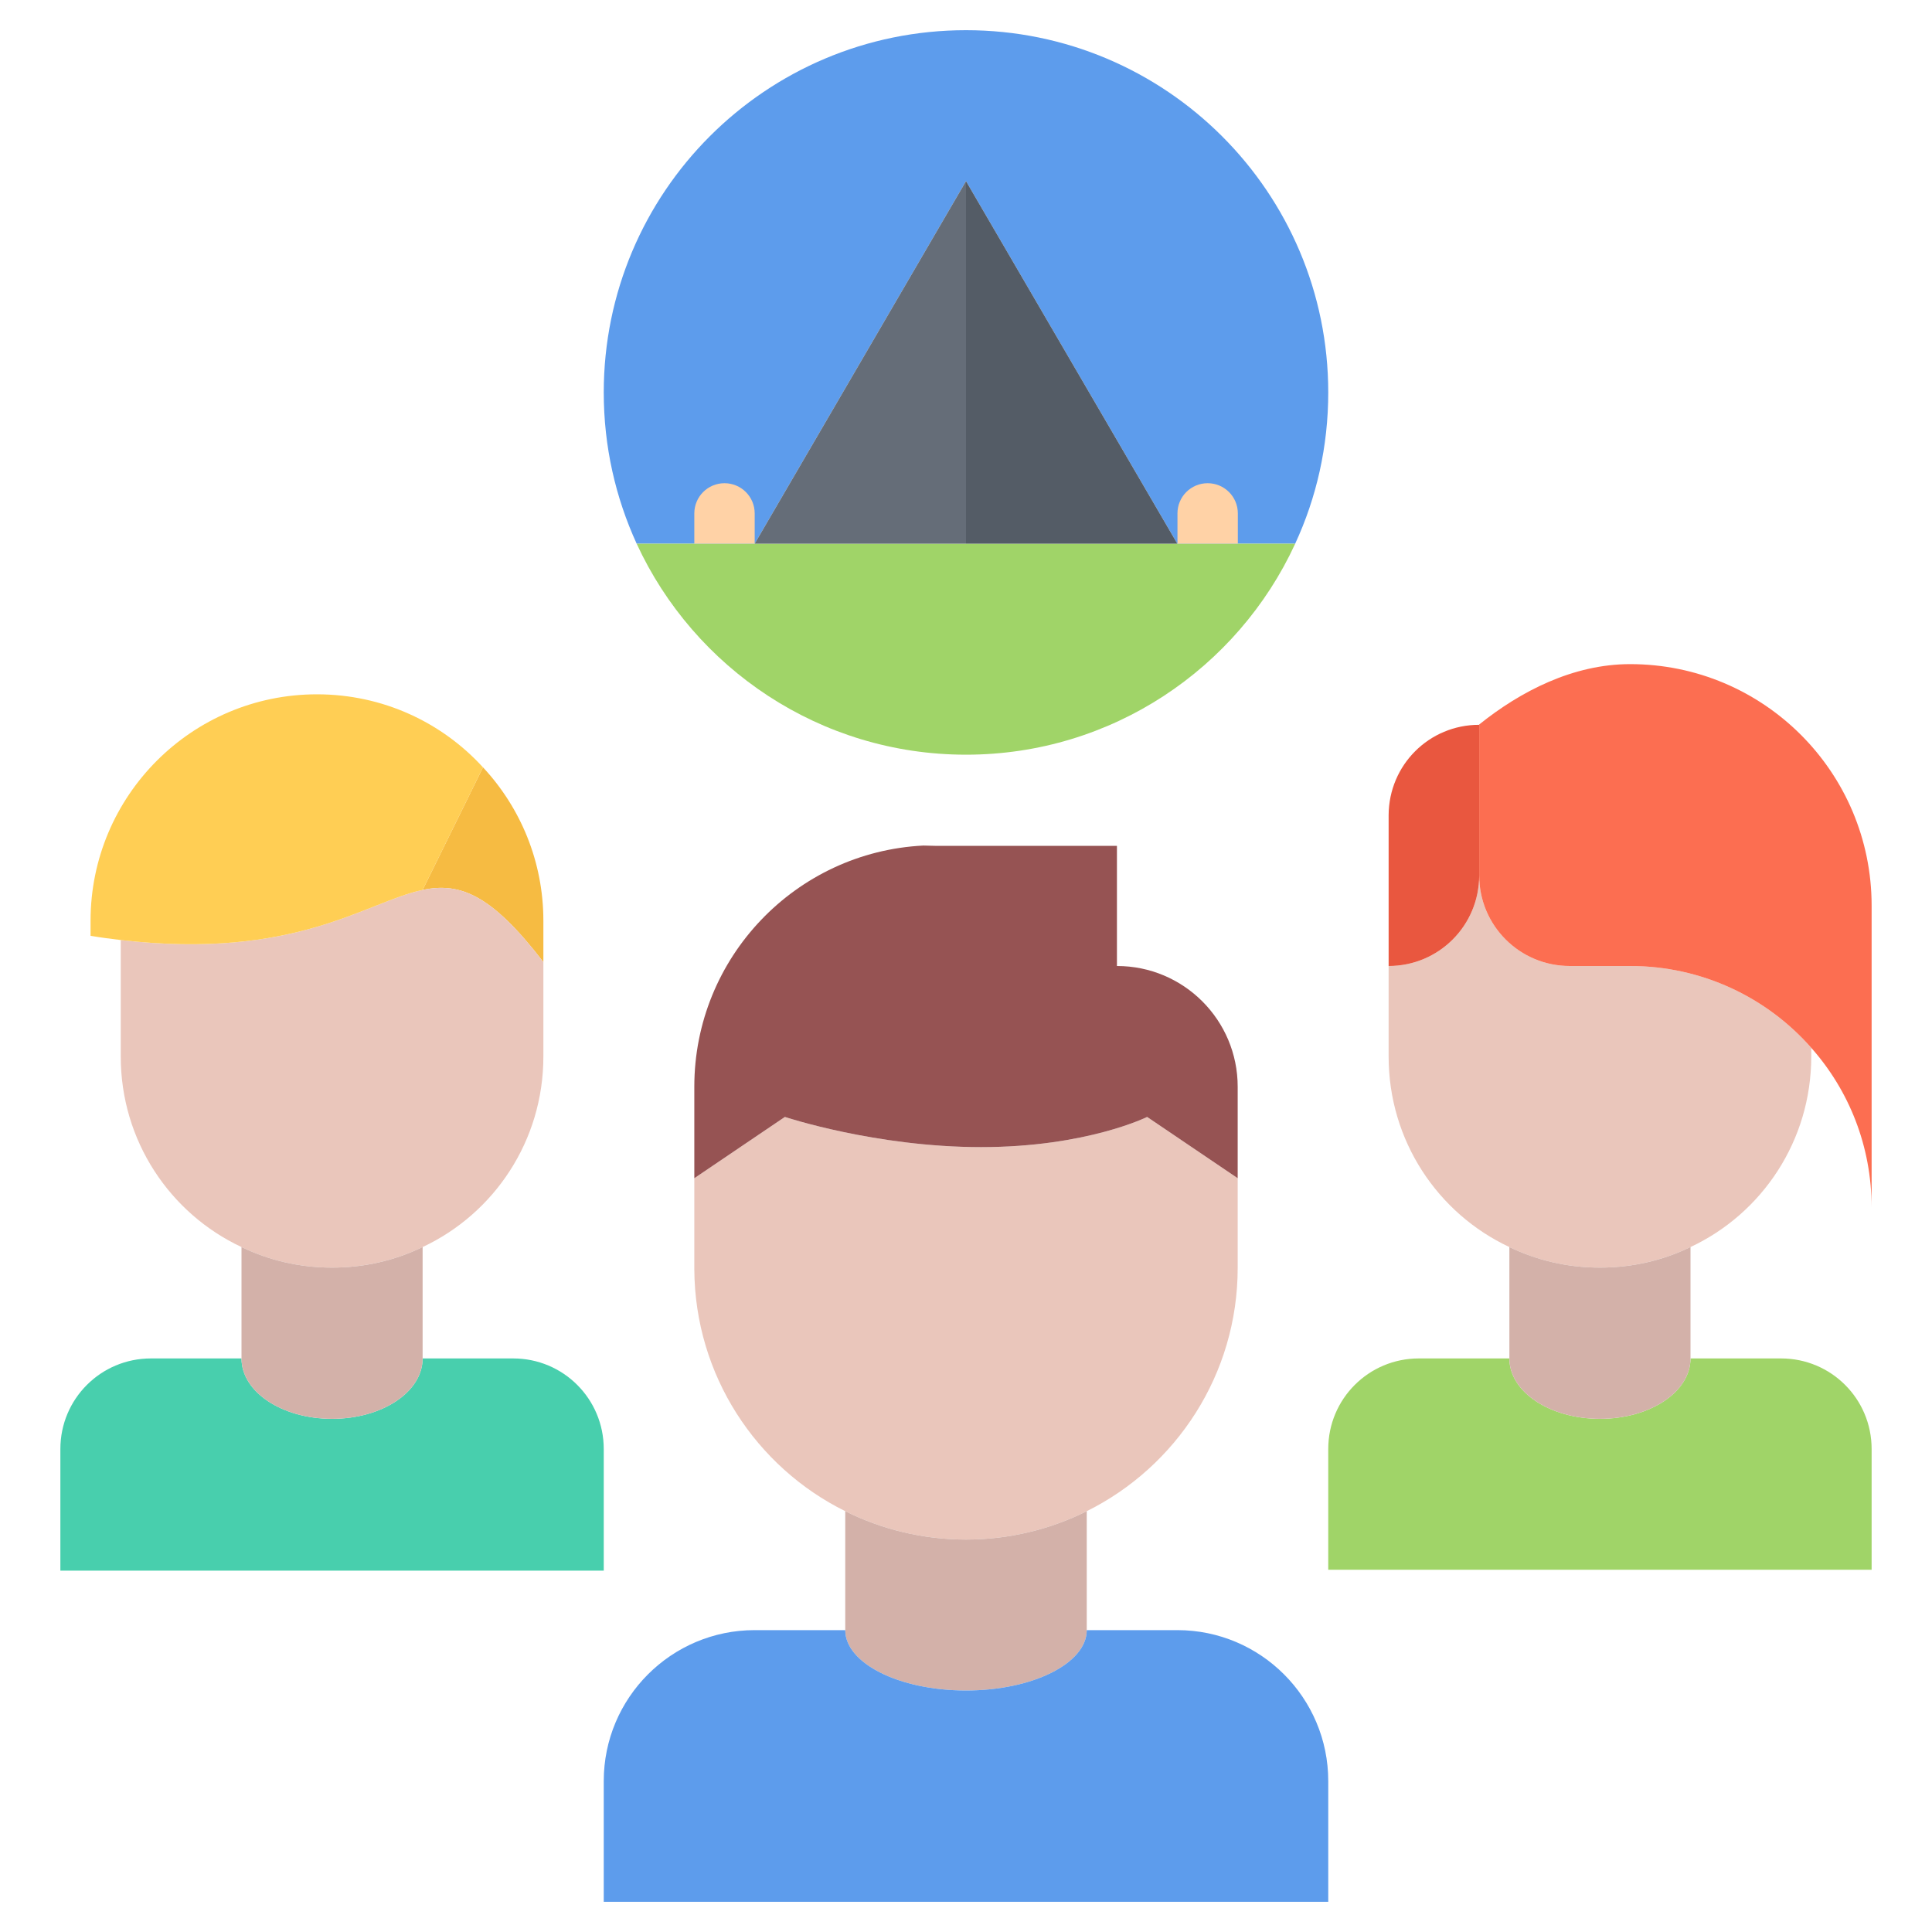 <svg id="icons" enable-background="new 0 0 64 64" height="512" viewBox="0 0 64 64" width="512" xmlns="http://www.w3.org/2000/svg"><g><g><g><path d="m41 39.03v2.97c0 3.53-2.04 6.59-5 8.06-1.2.6-2.57.94-4 .94s-2.8-.34-4-.94c-2.95-1.46-4.98-4.5-5-8.01v-.05-2.97l3-2.03s3.01 1 6.5 1 5.5-1 5.5-1z" fill="#eac6bb"/></g><g><path d="m36 50.07v3.93c0 1.1-1.79 2-4 2s-4-.9-4-2v-3.93-.01c1.2.6 2.57.94 4 .94s2.8-.34 4-.94z" fill="#d3b1a9"/></g><g><path d="m28 54c0 1.1 1.79 2 4 2s4-.9 4-2h3c2.76 0 5 2.24 5 5v4h-24v-4c0-2.76 2.24-5 5-5z" fill="#5d9cec"/></g><g><path d="m41 36v3.03l-3-2.03s-2.01 1-5.5 1-6.5-1-6.5-1l-3 2.03v-3.03c0-4.28 3.36-7.78 7.59-7.99l.41.01h6v3.98c2.21 0 4 1.79 4 4z" fill="#965353"/></g><g><path d="m50 45c0 1.11 1.34 2 3 2s3-.89 3-2h3c1.66 0 3 1.34 3 3v4h-18v-4c0-1.66 1.34-3 3-3z" fill="#a0d468"/></g><g><path d="m54 32c2.39 0 4.54 1.05 6 2.71v.29c0 2.79-1.63 5.2-4 6.31-.91.44-1.92.681-3 .681s-2.09-.24-3-.681c-2.37-1.109-4-3.52-4-6.31v-3c1.66 0 3-1.34 3-3 0 1.66 1.34 3 3 3z" fill="#eac6bb"/></g><g><path d="m56 41.32v3.68c0 1.11-1.34 2-3 2s-3-.89-3-2v-3.68-.01c.91.44 1.92.681 3 .681s2.09-.24 3-.681z" fill="#d3b1a9"/></g><g><path d="m62 30v10c0-2.03-.75-3.88-2-5.29-1.46-1.66-3.61-2.71-6-2.71h-2c-1.66 0-3-1.34-3-3v-4.99-.01c1.37-1.1 3.11-2 5-2 4.42 0 8 3.58 8 8z" fill="#fc6e51"/></g><g><path d="m49 29c0 1.66-1.34 3-3 3v-4.99-.01c.01-1.66 1.34-2.99 3-2.99z" fill="#e9573f"/></g><g><path d="m40 18.01h-1l-7-12.01-7 12.01h-1-2.91c-.7-1.53-1.09-3.22-1.09-5.01 0-6.63 5.37-12 12-12 6.62 0 12 5.37 12 12 0 1.79-.39 3.49-1.1 5.02l-.021-.01z" fill="#5d9cec"/></g><g><path d="m40 18.01h2.88l.021.01c-1.901 4.12-6.071 6.98-10.901 6.98-4.84 0-9.01-2.87-10.91-6.99h2.91 1 7 7z" fill="#a0d468"/></g><g><path d="m32 6v12.01h-7z" fill="#656d78"/></g><g><path d="m32 6 7 12.01h-7z" fill="#545c66"/></g><g><path d="m18 30.5v1.37c-1.72-2.24-2.76-2.65-4-2.39l2-4.061c1.24 1.331 2 3.121 2 5.081z" fill="#f6bb42"/></g><g><path d="m18 31.87v3.13c0 2.79-1.63 5.2-4 6.31-.91.44-1.92.681-3 .681s-2.09-.24-3-.681c-2.37-1.11-4-3.52-4-6.31v-3.86c5.81.67 8.13-1.27 10-1.659 1.24-.261 2.28.149 4 2.389z" fill="#eac6bb"/></g><g><path d="m8 45c0 1.11 1.34 2 3 2s3-.89 3-2h3c1.66 0 3 1.34 3 3v4 .03h-18v-.03-4c0-1.66 1.34-3 3-3z" fill="#48cfad"/></g><g><path d="m4 31.14c-.32-.04-.65-.08-1-.14v-.5c0-4.14 3.36-7.5 7.5-7.5 2.18 0 4.14.93 5.5 2.42l-2 4.061c-1.87.389-4.19 2.329-10 1.659z" fill="#ffce54"/></g><g><path d="m14 41.32v3.68c0 1.11-1.34 2-3 2s-3-.89-3-2v-3.68-.01c.91.44 1.92.681 3 .681s2.09-.24 3-.681z" fill="#d3b1a9"/></g></g><g fill="#ffd2a6"><path d="m24 16.007c-.553 0-1 .447-1 1v1h2v-1c0-.553-.447-1-1-1z"/><path d="m40.005 16.007c-.553 0-1 .447-1 1v1h2v-1c0-.553-.447-1-1-1z"/></g></g></svg>